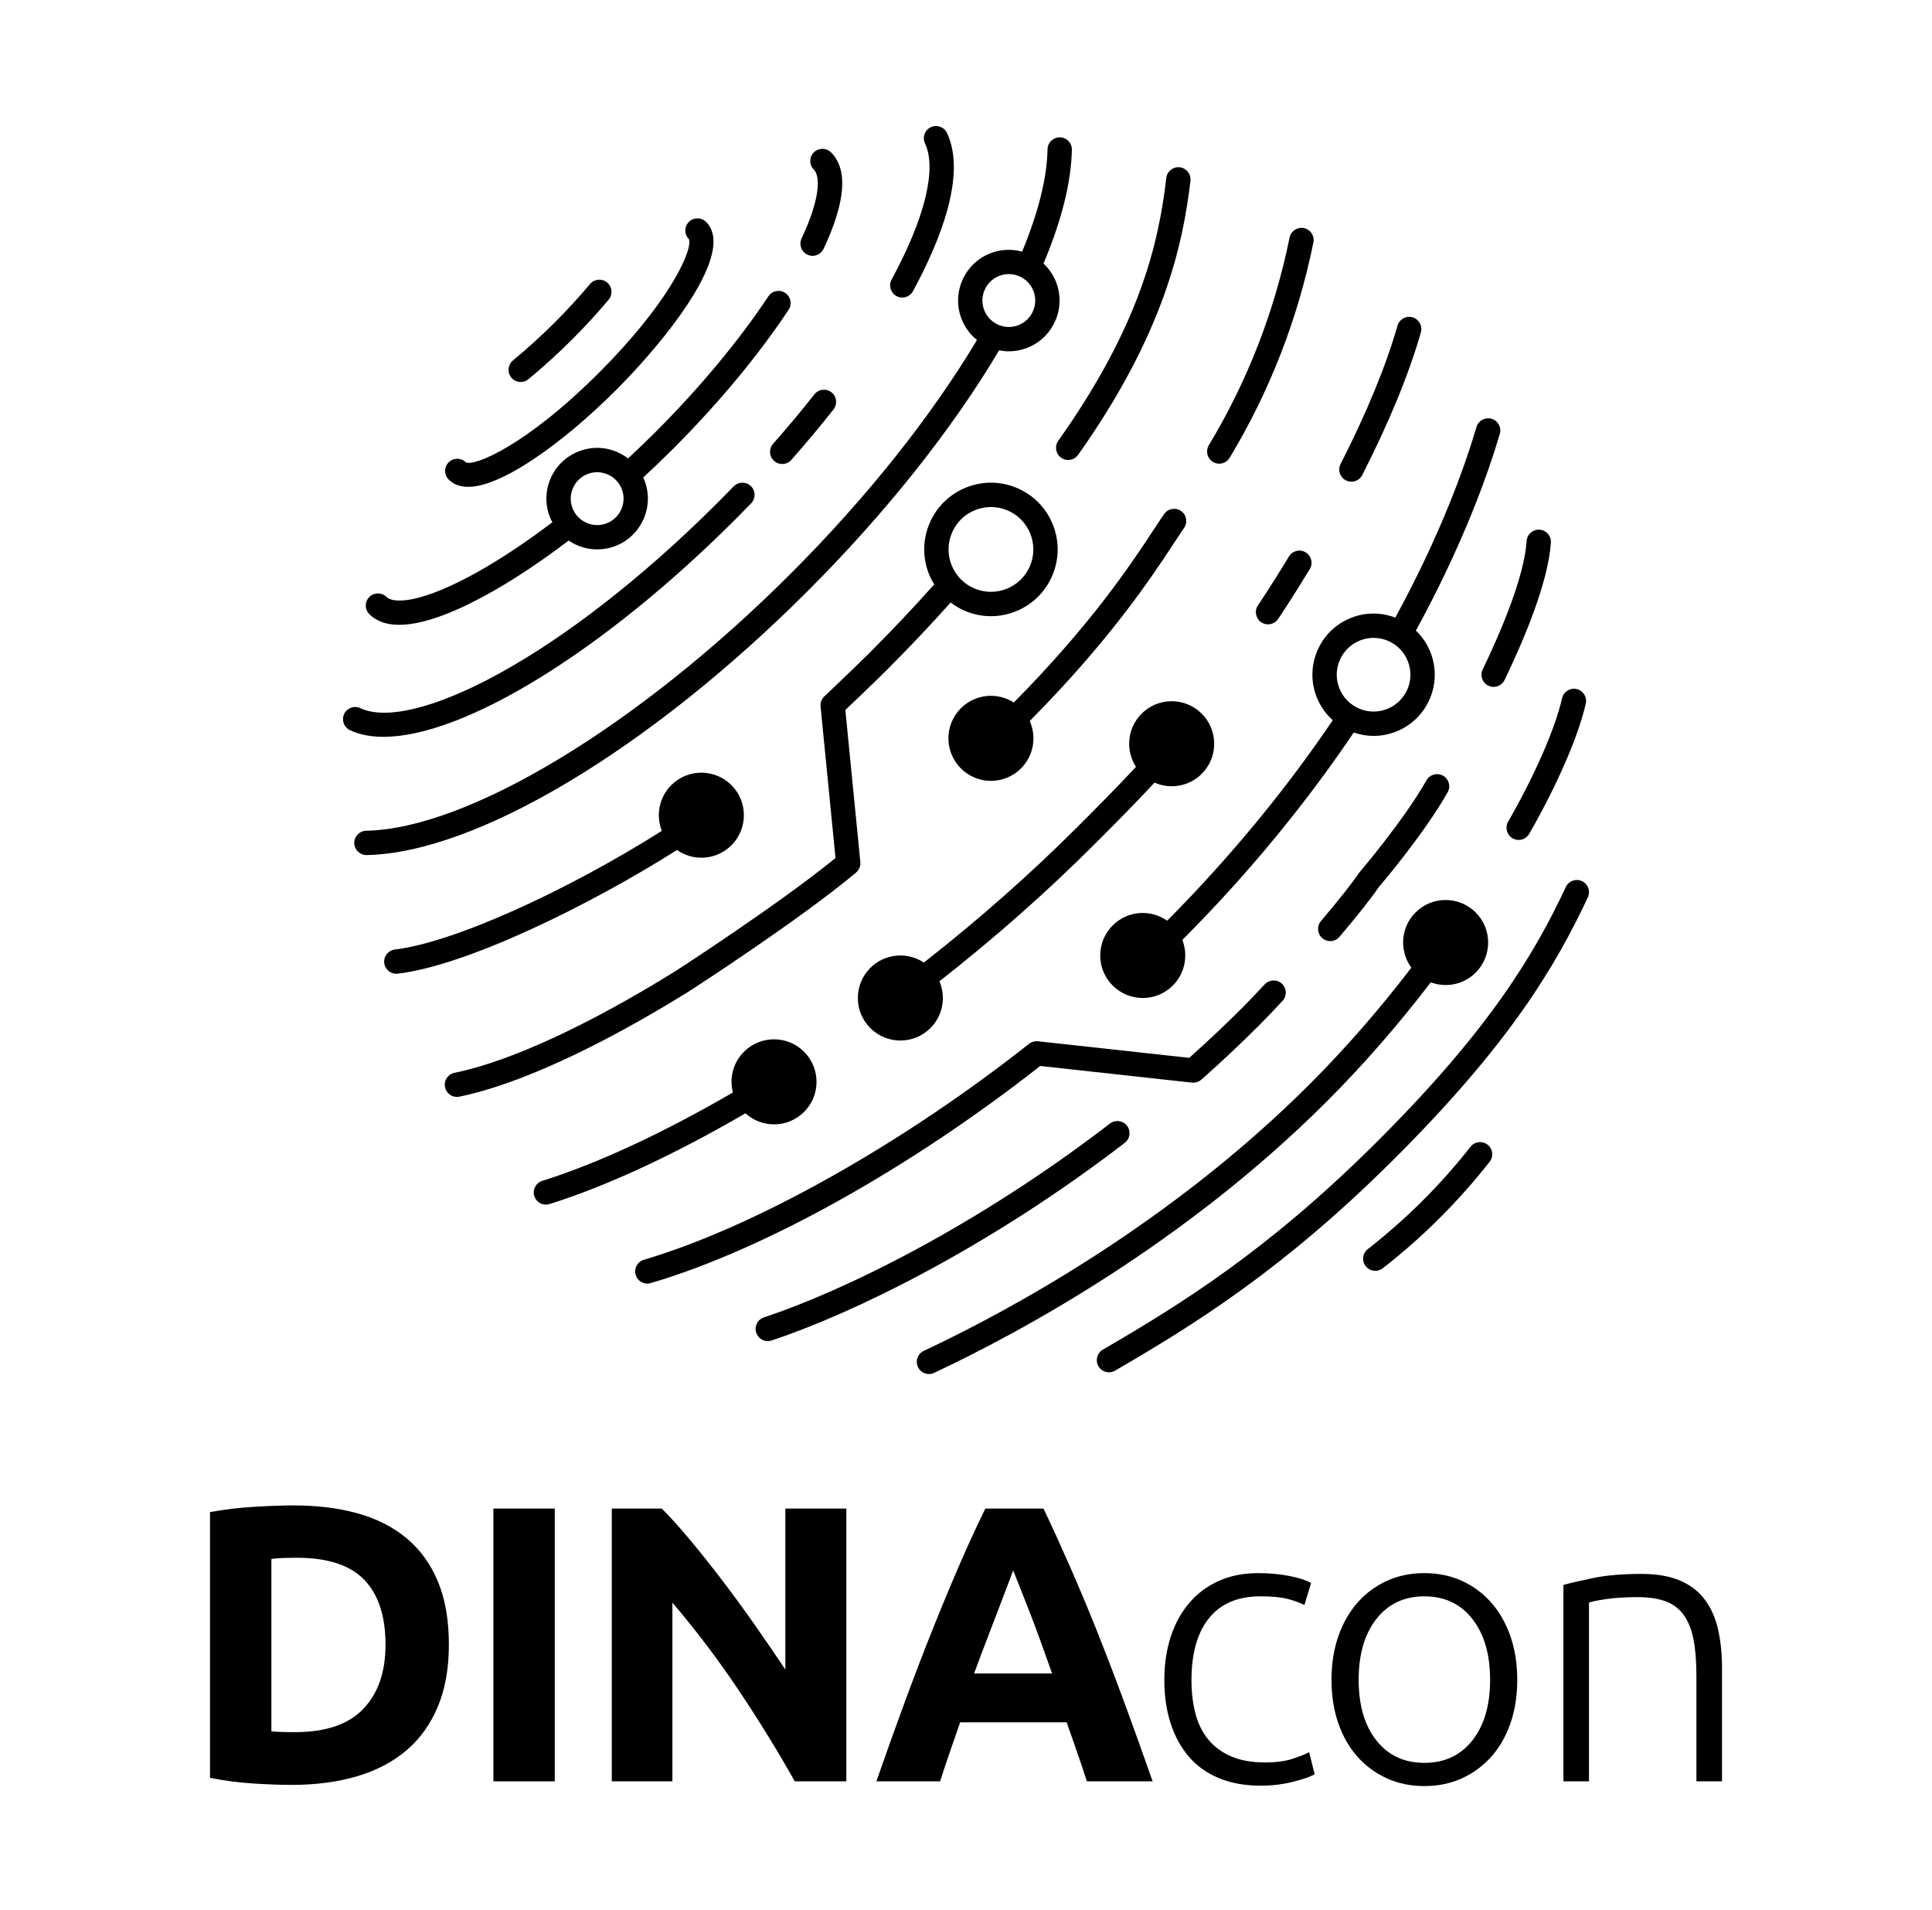 <?xml version="1.0" encoding="UTF-8" standalone="no"?>
<!-- Created with Inkscape (http://www.inkscape.org/) -->

<svg
   xmlns:dc="http://purl.org/dc/elements/1.1/"
   xmlns:cc="http://creativecommons.org/ns#"
   xmlns:rdf="http://www.w3.org/1999/02/22-rdf-syntax-ns#"
   xmlns:svg="http://www.w3.org/2000/svg"
   xmlns="http://www.w3.org/2000/svg"
   xmlns:sodipodi="http://sodipodi.sourceforge.net/DTD/sodipodi-0.dtd"
   xmlns:inkscape="http://www.inkscape.org/namespaces/inkscape"
   id="svg2"
   version="1.1"
   inkscape:version="0.48.5 r10040"
   width="446.65"
   height="441.456"
   xml:space="preserve"
   sodipodi:docname="DINAcon_Logo_1c_sz.ai"><defs
     id="defs6"><clipPath
       clipPathUnits="userSpaceOnUse"
       id="clipPath16"><path
         d="m 0,353.165 357.32,0 L 357.32,0 0,0 0,353.165 z"
         id="path18" /></clipPath></defs><sodipodi:namedview
     pagecolor="#ffffff"
     bordercolor="#666666"
     borderopacity="1"
     objecttolerance="10"
     gridtolerance="10"
     guidetolerance="10"
     inkscape:pageopacity="0"
     inkscape:pageshadow="2"
     inkscape:window-width="640"
     inkscape:window-height="480"
     id="namedview4"
     showgrid="false"
     inkscape:zoom="0.53459433"
     inkscape:cx="223.325"
     inkscape:cy="220.72812"
     inkscape:window-x="0"
     inkscape:window-y="0"
     inkscape:window-maximized="0"
     inkscape:current-layer="g10" /><g
     id="g10"
     inkscape:groupmode="layer"
     inkscape:label="DINAcon_Logo_1c_sz"
     transform="matrix(1.25,0,0,-1.25,0,441.456)"><g
       id="g12"><g
         id="g14"
         clip-path="url(#clipPath16)"><g
           id="g20"
           transform="translate(225.493,267.426)"><path
             d="m 0,0 c -0.396,0 -0.796,0.104 -1.159,0.324 -1.064,0.641 -1.406,2.023 -0.765,3.087 7.137,11.835 12.162,24.754 14.936,38.398 0.247,1.216 1.432,2.003 2.652,1.755 1.217,-0.247 2.003,-1.435 1.756,-2.652 C 14.543,26.764 9.331,13.365 1.928,1.088 1.506,0.388 0.762,0 0,0"
             style="fill:#000000;fill-opacity:1;fill-rule:nonzero;stroke:none"
             id="path22" /></g><g
           id="g24"
           transform="translate(234.519,237.718)"><path
             d="m 0,0 c -0.436,0 -0.875,0.126 -1.263,0.389 -1.027,0.698 -1.294,2.097 -0.595,3.125 0.024,0.034 2.407,3.547 5.734,9.041 0.645,1.063 2.027,1.402 3.089,0.758 C 8.027,12.67 8.367,11.287 7.724,10.225 4.329,4.621 1.961,1.13 1.861,0.984 1.427,0.345 0.72,0 0,0"
             style="fill:#000000;fill-opacity:1;fill-rule:nonzero;stroke:none"
             id="path26" /></g><g
           id="g28"
           transform="translate(249.941,264.095)"><path
             d="m 0,0 c -0.343,0 -0.691,0.079 -1.019,0.245 -1.106,0.564 -1.546,1.918 -0.983,3.025 4.866,9.559 8.407,18.165 10.523,25.58 0.34,1.194 1.584,1.889 2.78,1.545 1.194,-0.341 1.887,-1.585 1.546,-2.78 C 10.651,19.923 7.004,11.045 2.006,1.229 1.609,0.449 0.819,0 0,0"
             style="fill:#000000;fill-opacity:1;fill-rule:nonzero;stroke:none"
             id="path30" /></g><g
           id="g32"
           transform="translate(276.242,226.154)"><path
             d="m 0,0 c -0.327,0 -0.659,0.072 -0.975,0.224 -1.118,0.539 -1.588,1.882 -1.049,3.002 4.969,10.314 7.78,18.526 8.128,23.749 0.083,1.239 1.152,2.172 2.393,2.095 1.239,-0.083 2.177,-1.154 2.095,-2.394 C 10.104,19.359 5.666,8.824 2.028,1.273 1.641,0.469 0.837,0 0,0"
             style="fill:#000000;fill-opacity:1;fill-rule:nonzero;stroke:none"
             id="path34" /></g><g
           id="g36"
           transform="translate(246.018,179.146)"><path
             d="m 0,0 c -0.515,0 -1.032,0.175 -1.455,0.535 -0.946,0.804 -1.063,2.223 -0.258,3.17 3.236,3.811 5.666,6.881 7.027,8.878 0.046,0.068 0.096,0.133 0.15,0.196 0.081,0.095 8.191,9.608 12.343,16.955 0.611,1.082 1.984,1.464 3.064,0.852 1.081,-0.61 1.463,-1.982 0.852,-3.064 C 17.533,20.105 9.882,11.03 8.962,9.949 7.484,7.797 5.048,4.718 1.716,0.793 1.271,0.27 0.637,0 0,0"
             style="fill:#000000;fill-opacity:1;fill-rule:nonzero;stroke:none"
             id="path38" /></g><g
           id="g40"
           transform="translate(237.083,171.27)"><path
             d="m 0,0 c -0.91,0.847 -2.334,0.791 -3.178,-0.118 -1.614,-1.737 -3.027,-3.216 -4.086,-4.275 -3.146,-3.145 -6.466,-6.275 -9.875,-9.319 l -27.979,3.069 c -0.584,0.06 -1.175,-0.105 -1.639,-0.47 -23.625,-18.647 -50.923,-33.949 -71.241,-39.934 -1.191,-0.35 -1.873,-1.601 -1.522,-2.792 0.289,-0.98 1.185,-1.615 2.157,-1.615 0.21,0 0.425,0.03 0.636,0.093 20.939,6.167 47.81,21.15 72.032,40.147 l 28.063,-3.079 c 0.037,-0.004 0.072,10e-4 0.11,-0.001 0.045,-0.003 0.091,-0.014 0.137,-0.014 0.05,0 0.099,0.01 0.148,0.013 0.037,0.003 0.073,0.005 0.109,0.01 0.114,0.013 0.228,0.035 0.34,0.067 0.022,0.006 0.044,0.011 0.066,0.018 0.12,0.037 0.238,0.086 0.352,0.144 0.013,0.006 0.025,0.011 0.037,0.018 0.11,0.059 0.216,0.128 0.317,0.207 0.015,0.011 0.031,0.021 0.045,0.033 0.025,0.02 0.052,0.034 0.076,0.056 3.737,3.31 7.374,6.732 10.811,10.169 1.098,1.097 2.551,2.616 4.201,4.395 C 0.963,-2.269 0.91,-0.845 0,0"
             style="fill:#000000;fill-opacity:1;fill-rule:nonzero;stroke:none"
             id="path42" /></g><g
           id="g44"
           transform="translate(205.29,145.415)"><path
             d="m 0,0 c -24.691,-18.979 -49.249,-30.96 -63.998,-35.844 -1.179,-0.39 -1.818,-1.662 -1.428,-2.842 0.313,-0.944 1.192,-1.542 2.135,-1.542 0.234,0 0.473,0.037 0.707,0.114 15.099,5 40.188,17.226 65.324,36.548 0.986,0.756 1.17,2.169 0.413,3.153 C 2.396,0.571 0.985,0.757 0,0"
             style="fill:#000000;fill-opacity:1;fill-rule:nonzero;stroke:none"
             id="path46" /></g><g
           id="g48"
           transform="translate(218.435,258.677)"><path
             d="m 0,0 c -1.02,0.707 -2.421,0.457 -3.13,-0.564 -0.557,-0.801 -1.201,-1.78 -1.956,-2.928 -4.027,-6.128 -11.352,-17.259 -25.843,-31.92 -3.044,1.949 -7.134,1.597 -9.794,-1.063 -3.071,-3.071 -3.071,-8.05 0,-11.122 3.072,-3.071 8.051,-3.071 11.122,0 2.372,2.371 2.904,5.876 1.614,8.766 14.968,15.101 22.52,26.571 26.66,32.868 0.73,1.11 1.352,2.058 1.89,2.833 C 1.272,-2.11 1.021,-0.709 0,0"
             style="fill:#000000;fill-opacity:1;fill-rule:nonzero;stroke:none"
             id="path50" /></g><g
           id="g52"
           transform="translate(148.712,158.684)"><path
             d="m 0,0 c -3.071,3.071 -8.051,3.071 -11.122,0 -2.041,-2.041 -2.718,-4.924 -2.045,-7.53 -12.969,-7.53 -25.107,-13.159 -35.252,-16.337 -1.185,-0.371 -1.846,-1.633 -1.475,-2.818 0.302,-0.961 1.189,-1.577 2.146,-1.577 0.223,0 0.449,0.033 0.673,0.103 10.477,3.282 22.956,9.063 36.238,16.78 C -7.75,-14.181 -2.979,-14.102 0,-11.122 3.071,-8.051 3.071,-3.071 0,0"
             style="fill:#000000;fill-opacity:1;fill-rule:nonzero;stroke:none"
             id="path54" /></g><g
           id="g56"
           transform="translate(222.26,221.2)"><path
             d="m 0,0 c -3.071,3.071 -8.051,3.071 -11.121,0 -2.671,-2.671 -3.017,-6.784 -1.042,-9.831 -3.592,-3.876 -8.006,-8.29 -10.384,-10.667 l -0.445,-0.445 c -8.755,-8.756 -18.29,-17.165 -28.4,-25.077 -3.054,2.03 -7.213,1.7 -9.907,-0.993 -3.071,-3.071 -3.071,-8.051 0,-11.122 3.07,-3.071 8.05,-3.071 11.121,0 2.341,2.341 2.893,5.789 1.664,8.657 10.213,7.999 19.85,16.501 28.702,25.354 l 0.445,0.445 c 2.611,2.61 7.009,7.007 10.632,10.929 2.883,-1.271 6.373,-0.734 8.735,1.628 C 3.071,-8.05 3.071,-3.071 0,0"
             style="fill:#000000;fill-opacity:1;fill-rule:nonzero;stroke:none"
             id="path58" /></g><g
           id="g60"
           transform="translate(292.592,190.235)"><path
             d="m 0,0 c -1.131,0.529 -2.465,0.043 -2.992,-1.08 -5.724,-12.191 -14.021,-26.439 -35.783,-47.956 -19.53,-19.308 -35.334,-29.158 -49.848,-37.592 -1.074,-0.624 -1.439,-2.001 -0.815,-3.075 0.417,-0.718 1.171,-1.119 1.947,-1.119 0.384,0 0.772,0.098 1.128,0.305 14.764,8.579 30.844,18.602 50.75,38.283 22.262,22.011 30.792,36.675 36.693,49.242 C 1.607,-1.867 1.124,-0.528 0,0"
             style="fill:#000000;fill-opacity:1;fill-rule:nonzero;stroke:none"
             id="path62" /></g><g
           id="g64"
           transform="translate(275.126,141.5)"><path
             d="m 0,0 c -0.979,0.767 -2.392,0.596 -3.157,-0.38 -2.706,-3.446 -5.656,-6.772 -8.771,-9.886 -3.217,-3.216 -6.657,-6.256 -10.227,-9.037 -0.98,-0.763 -1.156,-2.176 -0.393,-3.156 0.444,-0.569 1.107,-0.867 1.777,-0.867 0.482,0 0.969,0.155 1.379,0.474 3.716,2.894 7.297,6.059 10.644,9.405 3.241,3.241 6.312,6.703 9.128,10.289 C 1.147,-2.181 0.978,-0.767 0,0"
             style="fill:#000000;fill-opacity:1;fill-rule:nonzero;stroke:none"
             id="path66" /></g><g
           id="g68"
           transform="translate(279.754,198.152)"><path
             d="m 0,0 c 0.354,-0.203 0.737,-0.299 1.117,-0.299 0.779,0 1.537,0.406 1.953,1.131 5.179,9.029 9.091,18.03 10.465,24.077 0.276,1.212 -0.483,2.417 -1.695,2.692 C 10.627,27.879 9.424,27.118 9.148,25.906 7.868,20.271 4.138,11.733 -0.832,3.07 -1.45,1.992 -1.077,0.618 0,0"
             style="fill:#000000;fill-opacity:1;fill-rule:nonzero;stroke:none"
             id="path70" /></g><g
           id="g72"
           transform="translate(264.614,171.523)"><path
             d="m 0,0 c 2.796,-1.043 6.064,-0.448 8.313,1.8 3.071,3.071 3.071,8.051 0,11.122 -3.072,3.071 -8.051,3.071 -11.123,0 -2.782,-2.783 -3.035,-7.128 -0.775,-10.205 -5.899,-7.712 -12.18,-14.923 -18.764,-21.507 -25.922,-25.922 -55.869,-42.049 -71.413,-49.356 -1.124,-0.528 -1.606,-1.867 -1.078,-2.991 0.383,-0.815 1.193,-1.293 2.037,-1.293 0.321,0 0.646,0.069 0.955,0.214 15.809,7.431 46.274,23.84 72.679,50.246 C -12.44,-15.242 -6.024,-7.876 0,0"
             style="fill:#000000;fill-opacity:1;fill-rule:nonzero;stroke:none"
             id="path74" /></g><g
           id="g76"
           transform="translate(190.488,248.508)"><path
             d="m 0,0 c -0.818,-1.927 -2.338,-3.42 -4.279,-4.204 -1.942,-0.784 -4.073,-0.765 -6,0.053 -1.927,0.818 -3.42,2.338 -4.204,4.279 -0.785,1.942 -0.766,4.072 0.052,5.999 0.819,1.928 2.338,3.421 4.28,4.205 0.949,0.383 1.943,0.575 2.936,0.575 1.039,0 2.078,-0.21 3.064,-0.628 C -2.225,9.461 -0.731,7.941 0.053,6 0.837,4.058 0.818,1.927 0,0 m 4.223,7.684 c -1.234,3.055 -3.583,5.447 -6.617,6.735 -3.032,1.287 -6.385,1.317 -9.441,0.084 -3.056,-1.234 -5.448,-3.585 -6.735,-6.618 -1.288,-3.033 -1.318,-6.386 -0.083,-9.441 0.262,-0.652 0.587,-1.265 0.947,-1.852 -3.81,-4.266 -7.828,-8.517 -11.947,-12.636 -2.74,-2.739 -8.323,-8.018 -8.378,-8.072 -0.506,-0.478 -0.762,-1.162 -0.694,-1.855 l 2.762,-28.024 c -10.445,-8.535 -29.341,-20.751 -29.504,-20.857 -16.257,-10.1 -30.804,-16.799 -40.964,-18.864 -1.216,-0.248 -2.003,-1.435 -1.756,-2.653 0.217,-1.066 1.155,-1.801 2.203,-1.801 0.148,0 0.298,0.015 0.45,0.045 10.669,2.169 25.741,9.078 42.473,19.473 0.832,0.536 20.454,13.221 30.883,21.95 l 0.009,0.007 c 0.002,0.002 0.003,0.003 0.005,0.004 0.018,0.014 0.029,0.032 0.046,0.047 0.093,0.082 0.181,0.169 0.26,0.266 0.042,0.052 0.073,0.109 0.11,0.165 0.045,0.066 0.092,0.129 0.129,0.2 0.033,0.062 0.055,0.127 0.081,0.191 0.029,0.071 0.062,0.14 0.084,0.214 0.02,0.067 0.029,0.138 0.043,0.208 0.015,0.073 0.034,0.145 0.041,0.22 0.01,0.106 0.006,0.212 0.001,0.318 -0.002,0.039 0.004,0.077 0,0.116 l -0.001,0.012 0,0.001 -2.771,28.108 c 1.662,1.576 5.486,5.218 7.667,7.4 4.067,4.066 8.033,8.26 11.805,12.471 0.804,-0.608 1.68,-1.133 2.632,-1.538 1.551,-0.658 3.184,-0.987 4.82,-0.987 1.564,0 3.128,0.301 4.621,0.904 3.056,1.234 5.449,3.584 6.736,6.617 1.288,3.033 1.317,6.386 0.083,9.442"
             style="fill:#000000;fill-opacity:1;fill-rule:nonzero;stroke:none"
             id="path78" /></g><g
           id="g80"
           transform="translate(260.31,225.742)"><path
             d="m 0,0 c -0.711,-1.674 -2.031,-2.972 -3.719,-3.653 -1.686,-0.681 -3.538,-0.665 -5.211,0.046 -1.674,0.711 -2.972,2.031 -3.654,3.718 -0.681,1.687 -0.665,3.538 0.047,5.213 0.711,1.674 2.031,2.972 3.719,3.653 0.824,0.333 1.687,0.5 2.55,0.5 0.903,0 1.805,-0.183 2.661,-0.546 C -1.933,8.22 -0.635,6.899 0.047,5.212 0.728,3.526 0.712,1.675 0,0 m 15.556,49.987 c -1.189,0.35 -2.443,-0.33 -2.793,-1.522 -2.076,-7.048 -6.51,-19.648 -15.013,-35.246 -2.674,1.02 -5.585,1.007 -8.254,-0.071 -2.801,-1.131 -4.993,-3.286 -6.174,-6.066 -1.18,-2.781 -1.208,-5.854 -0.076,-8.655 0.656,-1.626 1.667,-3.039 2.936,-4.176 -7.919,-11.696 -17.953,-24.301 -30.625,-37.073 -3.069,2.16 -7.333,1.875 -10.078,-0.869 -3.071,-3.071 -3.071,-8.051 0,-11.122 3.072,-3.071 8.051,-3.071 11.122,0 2.279,2.279 2.863,5.608 1.759,8.429 13.155,13.205 23.534,26.257 31.704,38.36 1.195,-0.412 2.429,-0.629 3.666,-0.629 1.433,0 2.868,0.276 4.237,0.829 2.801,1.131 4.993,3.285 6.174,6.066 1.18,2.78 1.208,5.854 0.076,8.655 -0.609,1.507 -1.522,2.831 -2.661,3.923 8.798,16.092 13.382,29.112 15.521,36.374 0.352,1.192 -0.33,2.442 -1.521,2.793"
             style="fill:#000000;fill-opacity:1;fill-rule:nonzero;stroke:none"
             id="path82" /></g><g
           id="g84"
           transform="translate(218.198,322.232)"><path
             d="m 0,0 c -1.236,0.14 -2.351,-0.74 -2.494,-1.973 -1.411,-12.09 -4.887,-27.319 -19.979,-48.598 -0.718,-1.013 -0.48,-2.417 0.534,-3.136 0.394,-0.28 0.848,-0.415 1.298,-0.415 0.704,0 1.399,0.33 1.836,0.948 C -3.034,-30.938 0.583,-14.41 1.973,-2.495 2.117,-1.261 1.233,-0.144 0,0"
             style="fill:#000000;fill-opacity:1;fill-rule:nonzero;stroke:none"
             id="path86" /></g><g
           id="g88"
           transform="translate(136.085,257.211)"><path
             d="M 0,0 C 0.961,0.96 1.906,1.922 2.84,2.886 3.704,3.778 3.682,5.202 2.789,6.066 1.897,6.931 0.474,6.908 -0.391,6.016 -1.307,5.07 -2.236,4.125 -3.18,3.182 -32.715,-26.352 -60.06,-39.42 -69.44,-34.993 c -1.123,0.532 -2.463,0.049 -2.994,-1.073 -0.531,-1.123 -0.05,-2.464 1.074,-2.995 1.756,-0.829 3.842,-1.23 6.21,-1.23 14.769,0 40.47,15.612 65.15,40.291"
             style="fill:#000000;fill-opacity:1;fill-rule:nonzero;stroke:none"
             id="path90" /></g><g
           id="g92"
           transform="translate(144.665,267.364)"><path
             d="m 0,0 c 0.622,0 1.242,0.257 1.687,0.76 2.726,3.086 5.352,6.227 7.804,9.336 0.77,0.975 0.603,2.389 -0.373,3.158 C 8.144,14.024 6.729,13.857 5.96,12.882 3.56,9.838 0.987,6.762 -1.685,3.738 -2.507,2.807 -2.419,1.386 -1.488,0.563 -1.061,0.186 -0.529,0 0,0"
             style="fill:#000000;fill-opacity:1;fill-rule:nonzero;stroke:none"
             id="path94" /></g><g
           id="g96"
           transform="translate(165.799,298.42)"><path
             d="m 0,0 c 0.342,-0.186 0.709,-0.273 1.072,-0.273 0.798,0 1.571,0.425 1.978,1.175 4.91,9.031 9.987,21.436 6.299,29.25 -0.531,1.122 -1.87,1.604 -2.995,1.074 C 5.231,30.696 4.75,29.355 5.28,28.232 7.498,23.535 5.245,14.356 -0.901,3.05 -1.495,1.959 -1.091,0.593 0,0"
             style="fill:#000000;fill-opacity:1;fill-rule:nonzero;stroke:none"
             id="path98" /></g><g
           id="g100"
           transform="translate(124.153,207.987)"><path
             d="m 0,0 c -2.287,-2.287 -2.868,-5.63 -1.75,-8.457 -18.182,-11.474 -38.824,-20.708 -49.367,-21.937 -1.234,-0.144 -2.117,-1.26 -1.974,-2.494 0.134,-1.145 1.106,-1.988 2.232,-1.988 0.087,0 0.174,0.004 0.263,0.015 12.635,1.472 35.195,12.472 51.651,22.862 3.068,-2.151 7.325,-1.864 10.066,0.877 3.071,3.071 3.071,8.051 0,11.122 C 8.05,3.071 3.071,3.071 0,0"
             style="fill:#000000;fill-opacity:1;fill-rule:nonzero;stroke:none"
             id="path102" /></g><g
           id="g104"
           transform="translate(188.41,293.064)"><path
             d="M 0,0 C -1.211,-0.489 -2.538,-0.477 -3.739,0.033 -4.94,0.543 -5.871,1.49 -6.36,2.7 c -0.489,1.21 -0.477,2.538 0.033,3.739 0.511,1.201 1.458,2.131 2.667,2.62 0.592,0.239 1.212,0.358 1.831,0.358 0.647,0 1.295,-0.13 1.908,-0.391 C 1.28,8.516 2.211,7.569 2.7,6.359 3.709,3.862 2.497,1.009 0,0 m 6.87,8.044 c -0.526,1.303 -1.319,2.415 -2.283,3.317 3.364,8.007 5.131,15.092 5.243,21.056 0.023,1.242 -0.965,2.267 -2.207,2.291 -0.014,0 -0.028,0 -0.043,0 -1.223,0 -2.225,-0.979 -2.248,-2.207 C 5.233,27.223 3.643,20.851 0.63,13.57 c -1.911,0.522 -3.999,0.457 -5.974,-0.34 -4.798,-1.938 -7.125,-7.417 -5.186,-12.214 0.608,-1.506 1.576,-2.794 2.807,-3.786 -8.536,-14.257 -20.424,-29.175 -34.466,-43.217 -28.073,-28.072 -59.615,-47.169 -78.491,-47.522 -1.242,-0.023 -2.229,-1.049 -2.207,-2.291 0.024,-1.227 1.026,-2.207 2.248,-2.207 0.015,0 0.029,0 0.043,0.001 20.273,0.379 52.297,19.549 81.586,48.838 14.43,14.43 26.645,29.795 35.386,44.487 0.593,-0.116 1.192,-0.178 1.793,-0.178 1.189,0 2.379,0.23 3.515,0.688 4.797,1.938 7.124,7.417 5.186,12.215"
             style="fill:#000000;fill-opacity:1;fill-rule:nonzero;stroke:none"
             id="path106" /></g><g
           id="g108"
           transform="translate(86.588,263.145)"><path
             d="m 0,0 c 2.435,0 5.648,1.185 9.612,3.549 0.73,0.435 1.476,0.905 2.236,1.406 0.019,0.013 0.04,0.026 0.059,0.04 4.862,3.216 10.277,7.738 15.5,12.963 7.38,7.379 17.967,20.08 17.964,27.388 0,1.449 -0.417,2.687 -1.359,3.628 -0.878,0.879 -2.315,0.894 -3.193,0.015 -0.441,-0.442 -0.664,-1.018 -0.664,-1.593 -10e-4,-0.569 0.216,-1.137 0.653,-1.573 0.064,-0.114 0.1,-0.275 0.108,-0.482 C 41.008,42.859 36.872,33.783 24.228,21.138 10.53,7.441 1.009,3.73 -0.428,4.533 c -0.879,0.878 -2.303,0.878 -3.18,0 -0.44,-0.439 -0.66,-1.014 -0.66,-1.59 0,-0.575 0.22,-1.151 0.659,-1.59 C -2.707,0.451 -1.502,0 0,0"
             style="fill:#000000;fill-opacity:1;fill-rule:nonzero;stroke:none"
             id="path110" /></g><g
           id="g112"
           transform="translate(96.3,282.534)"><path
             d="m 0,0 c 0.504,0 1.012,0.168 1.431,0.515 2.806,2.316 5.537,4.798 8.114,7.377 2.34,2.339 4.602,4.805 6.725,7.33 0.798,0.95 0.676,2.369 -0.275,3.169 -0.951,0.798 -2.369,0.676 -3.169,-0.275 C 10.787,15.69 8.613,13.32 6.364,11.072 3.888,8.594 1.264,6.209 -1.433,3.983 -2.391,3.193 -2.526,1.775 -1.735,0.817 -1.291,0.278 -0.647,0 0,0"
             style="fill:#000000;fill-opacity:1;fill-rule:nonzero;stroke:none"
             id="path114" /></g><g
           id="g116"
           transform="translate(153.7,324.989)"><path
             d="m 0,0 c -0.878,0.877 -2.303,0.879 -3.181,0 -0.879,-0.878 -0.879,-2.302 -10e-4,-3.181 1.17,-1.169 1.278,-5.207 -2.267,-12.738 -0.529,-1.123 -0.047,-2.463 1.077,-2.992 0.31,-0.146 0.636,-0.215 0.956,-0.215 0.845,0 1.653,0.478 2.037,1.292 C 2.7,-9.166 3.164,-3.166 0,0"
             style="fill:#000000;fill-opacity:1;fill-rule:nonzero;stroke:none"
             id="path118" /></g><g
           id="g120"
           transform="translate(114.939,259.051)"><path
             d="m 0,0 c -0.511,-1.201 -1.458,-2.131 -2.667,-2.62 -1.211,-0.488 -2.54,-0.477 -3.739,0.033 -1.201,0.51 -2.132,1.457 -2.621,2.667 -0.489,1.21 -0.477,2.537 0.033,3.738 0.511,1.202 1.458,2.132 2.667,2.621 0.592,0.239 1.211,0.358 1.83,0.358 0.648,0 1.295,-0.13 1.909,-0.391 C -1.387,5.896 -0.456,4.949 0.033,3.739 0.521,2.529 0.51,1.201 0,0 M 30.283,39.949 C 29.247,40.637 27.852,40.354 27.166,39.318 21.727,31.118 14.495,22.429 6.255,14.188 4.603,12.536 2.913,10.929 1.21,9.348 c -0.621,0.475 -1.301,0.884 -2.04,1.198 -2.305,0.979 -4.857,1.002 -7.181,0.064 -2.324,-0.939 -4.143,-2.726 -5.123,-5.033 -0.979,-2.307 -1.003,-4.858 -0.063,-7.182 0.12,-0.297 0.274,-0.569 0.421,-0.848 -4.595,-3.479 -9.101,-6.505 -13.294,-8.889 -11.23,-6.383 -16.205,-6.102 -17.38,-4.93 -0.877,0.877 -2.303,0.877 -3.18,0 -0.879,-0.879 -0.879,-2.303 0,-3.181 1.395,-1.395 3.311,-1.969 5.525,-1.969 5.103,0 11.783,3.058 17.257,6.17 4.505,2.561 9.256,5.747 14.077,9.412 1.549,-1.051 3.391,-1.634 5.286,-1.634 1.168,0 2.354,0.22 3.502,0.683 4.797,1.938 7.125,7.417 5.186,12.214 -0.055,0.135 -0.121,0.262 -0.182,0.393 1.82,1.688 3.63,3.409 5.414,5.192 8.449,8.449 15.877,17.378 21.479,25.824 0.687,1.035 0.404,2.43 -0.631,3.117"
             style="fill:#000000;fill-opacity:1;fill-rule:nonzero;stroke:none"
             id="path122" /></g><g
           id="g124"
           transform="translate(50.193,33.022)"><path
             d="m 0,0 c 0.534,-0.049 1.152,-0.085 1.856,-0.109 0.704,-0.025 1.54,-0.037 2.511,-0.037 5.678,0 9.887,1.431 12.628,4.294 2.741,2.863 4.112,6.817 4.112,11.865 0,5.288 -1.309,9.291 -3.929,12.009 -2.62,2.717 -6.77,4.076 -12.447,4.076 -0.777,0 -1.577,-0.013 -2.402,-0.036 C 1.504,32.037 0.729,31.976 0,31.879 L 0,0 z m 32.826,16.013 c 0,-4.367 -0.68,-8.178 -2.038,-11.428 C 29.429,1.334 27.5,-1.359 25.002,-3.494 22.502,-5.629 19.458,-7.23 15.867,-8.297 12.275,-9.364 8.249,-9.899 3.785,-9.899 c -2.038,0 -4.416,0.086 -7.133,0.255 -2.717,0.171 -5.385,0.521 -8.006,1.056 l 0,49.129 c 2.621,0.484 5.35,0.812 8.188,0.982 2.839,0.17 5.277,0.255 7.315,0.255 4.318,0 8.236,-0.486 11.754,-1.456 3.518,-0.971 6.538,-2.499 9.063,-4.585 2.521,-2.087 4.463,-4.756 5.822,-8.006 1.358,-3.252 2.038,-7.158 2.038,-11.718"
             style="fill:#000000;fill-opacity:1;fill-rule:nonzero;stroke:none"
             id="path126" /></g><path
           d="m 91.25,74.218 11.354,0 0,-50.439 -11.354,0 0,50.439 z"
           style="fill:#000000;fill-opacity:1;fill-rule:nonzero;stroke:none"
           id="path128" /><g
           id="g130"
           transform="translate(146.995,23.779)"><path
             d="m 0,0 c -3.251,5.774 -6.769,11.475 -10.554,17.104 -3.784,5.628 -7.812,10.942 -12.082,15.94 l 0,-33.044 -11.209,0 0,50.439 9.244,0 c 1.602,-1.601 3.372,-3.566 5.314,-5.895 1.939,-2.329 3.918,-4.816 5.932,-7.461 2.012,-2.645 4.014,-5.385 6.004,-8.224 1.99,-2.838 3.858,-5.568 5.605,-8.188 l 0,29.768 11.281,0 L 9.535,0 0,0 z"
             style="fill:#000000;fill-opacity:1;fill-rule:nonzero;stroke:none"
             id="path132" /></g><g
           id="g134"
           transform="translate(187.376,62.791)"><path
             d="m 0,0 c -0.254,-0.732 -0.624,-1.729 -1.112,-2.99 -0.489,-1.261 -1.043,-2.718 -1.666,-4.37 -0.623,-1.653 -1.321,-3.472 -2.091,-5.459 -0.77,-1.987 -1.552,-4.07 -2.347,-6.25 l 14.424,0 c -0.772,2.187 -1.52,4.277 -2.243,6.269 -0.723,1.993 -1.411,3.816 -2.062,5.469 C 2.252,-5.678 1.681,-4.223 1.189,-2.962 0.698,-1.704 0.301,-0.716 0,0 m 13.642,-39.012 c -0.563,1.752 -1.165,3.553 -1.811,5.4 -0.646,1.846 -1.29,3.686 -1.931,5.517 l -19.699,0 c -0.637,-1.84 -1.276,-3.683 -1.915,-5.532 -0.64,-1.85 -1.236,-3.645 -1.788,-5.385 l -11.791,0 c 1.898,5.433 3.698,10.456 5.402,15.066 1.704,4.61 3.37,8.953 5,13.029 1.631,4.076 3.238,7.944 4.82,11.608 1.582,3.663 3.224,7.243 4.928,10.736 l 10.763,0 c 1.657,-3.493 3.29,-7.073 4.9,-10.736 1.608,-3.664 3.229,-7.532 4.863,-11.608 1.633,-4.076 3.302,-8.419 5.008,-13.029 1.706,-4.61 3.509,-9.633 5.411,-15.066 l -12.16,0 z"
             style="fill:#000000;fill-opacity:1;fill-rule:nonzero;stroke:none"
             id="path136" /></g><g
           id="g138"
           transform="translate(233.172,22.978)"><path
             d="m 0,0 c -2.911,0 -5.483,0.462 -7.715,1.383 -2.232,0.921 -4.089,2.244 -5.568,3.967 -1.481,1.722 -2.609,3.785 -3.384,6.187 -0.777,2.401 -1.165,5.058 -1.165,7.969 0,2.959 0.4,5.653 1.201,8.079 0.801,2.426 1.953,4.513 3.457,6.26 1.504,1.747 3.323,3.093 5.459,4.039 2.135,0.947 4.536,1.42 7.206,1.42 2.037,0 3.942,-0.171 5.713,-0.51 1.772,-0.34 3.142,-0.776 4.112,-1.31 L 8.079,33.408 c -0.971,0.485 -2.062,0.874 -3.275,1.165 -1.213,0.291 -2.838,0.436 -4.876,0.436 -4.174,0 -7.34,-1.346 -9.499,-4.039 -2.159,-2.693 -3.239,-6.514 -3.239,-11.464 0,-2.232 0.243,-4.282 0.728,-6.15 0.484,-1.868 1.273,-3.47 2.365,-4.804 1.092,-1.335 2.499,-2.378 4.222,-3.13 1.722,-0.752 3.821,-1.128 6.296,-1.128 2.038,0 3.749,0.23 5.132,0.692 1.382,0.46 2.388,0.861 3.02,1.201 L 9.972,2.111 C 9.099,1.625 7.727,1.152 5.859,0.691 3.991,0.231 2.038,0 0,0"
             style="fill:#000000;fill-opacity:1;fill-rule:nonzero;stroke:none"
             id="path140" /></g><g
           id="g142"
           transform="translate(275.591,42.557)"><path
             d="m 0,0 c 0,4.706 -1.092,8.455 -3.275,11.245 -2.184,2.79 -5.144,4.185 -8.879,4.185 -3.738,0 -6.697,-1.395 -8.88,-4.185 C -23.218,8.455 -24.31,4.706 -24.31,0 c 0,-4.707 1.092,-8.443 3.276,-11.209 2.183,-2.766 5.142,-4.148 8.88,-4.148 3.735,0 6.695,1.382 8.879,4.148 C -1.092,-8.443 0,-4.707 0,0 m 5.022,0 c 0,-2.96 -0.425,-5.653 -1.273,-8.079 -0.85,-2.427 -2.038,-4.489 -3.566,-6.187 -1.53,-1.699 -3.337,-3.02 -5.423,-3.966 -2.087,-0.947 -4.392,-1.42 -6.914,-1.42 -2.525,0 -4.829,0.473 -6.915,1.42 -2.087,0.946 -3.894,2.267 -5.422,3.966 -1.53,1.698 -2.719,3.76 -3.567,6.187 -0.849,2.426 -1.274,5.119 -1.274,8.079 0,2.959 0.425,5.652 1.274,8.079 0.848,2.426 2.037,4.5 3.567,6.223 1.528,1.722 3.335,3.057 5.422,4.003 2.086,0.946 4.39,1.42 6.915,1.42 2.522,0 4.827,-0.474 6.914,-1.42 2.086,-0.946 3.893,-2.281 5.423,-4.003 C 1.711,12.579 2.899,10.505 3.749,8.079 4.597,5.652 5.022,2.959 5.022,0"
             style="fill:#000000;fill-opacity:1;fill-rule:nonzero;stroke:none"
             id="path144" /></g><g
           id="g146"
           transform="translate(289.149,60.098)"><path
             d="m 0,0 c 1.406,0.388 3.299,0.825 5.677,1.31 2.377,0.484 5.288,0.728 8.734,0.728 2.862,0 5.252,-0.413 7.169,-1.237 1.916,-0.826 3.445,-2.002 4.586,-3.53 1.139,-1.529 1.952,-3.361 2.438,-5.496 0.484,-2.135 0.728,-4.488 0.728,-7.06 l 0,-21.034 -4.731,0 0,19.506 c 0,2.668 -0.182,4.924 -0.546,6.769 -0.364,1.843 -0.971,3.348 -1.82,4.512 -0.849,1.165 -1.964,2.002 -3.348,2.511 -1.383,0.51 -3.118,0.765 -5.203,0.765 -2.233,0 -4.163,-0.122 -5.788,-0.364 C 6.271,-2.864 5.215,-3.082 4.73,-3.275 l 0,-33.044 -4.73,0 L 0,0 z"
             style="fill:#000000;fill-opacity:1;fill-rule:nonzero;stroke:none"
             id="path148" /></g></g></g></g></svg>